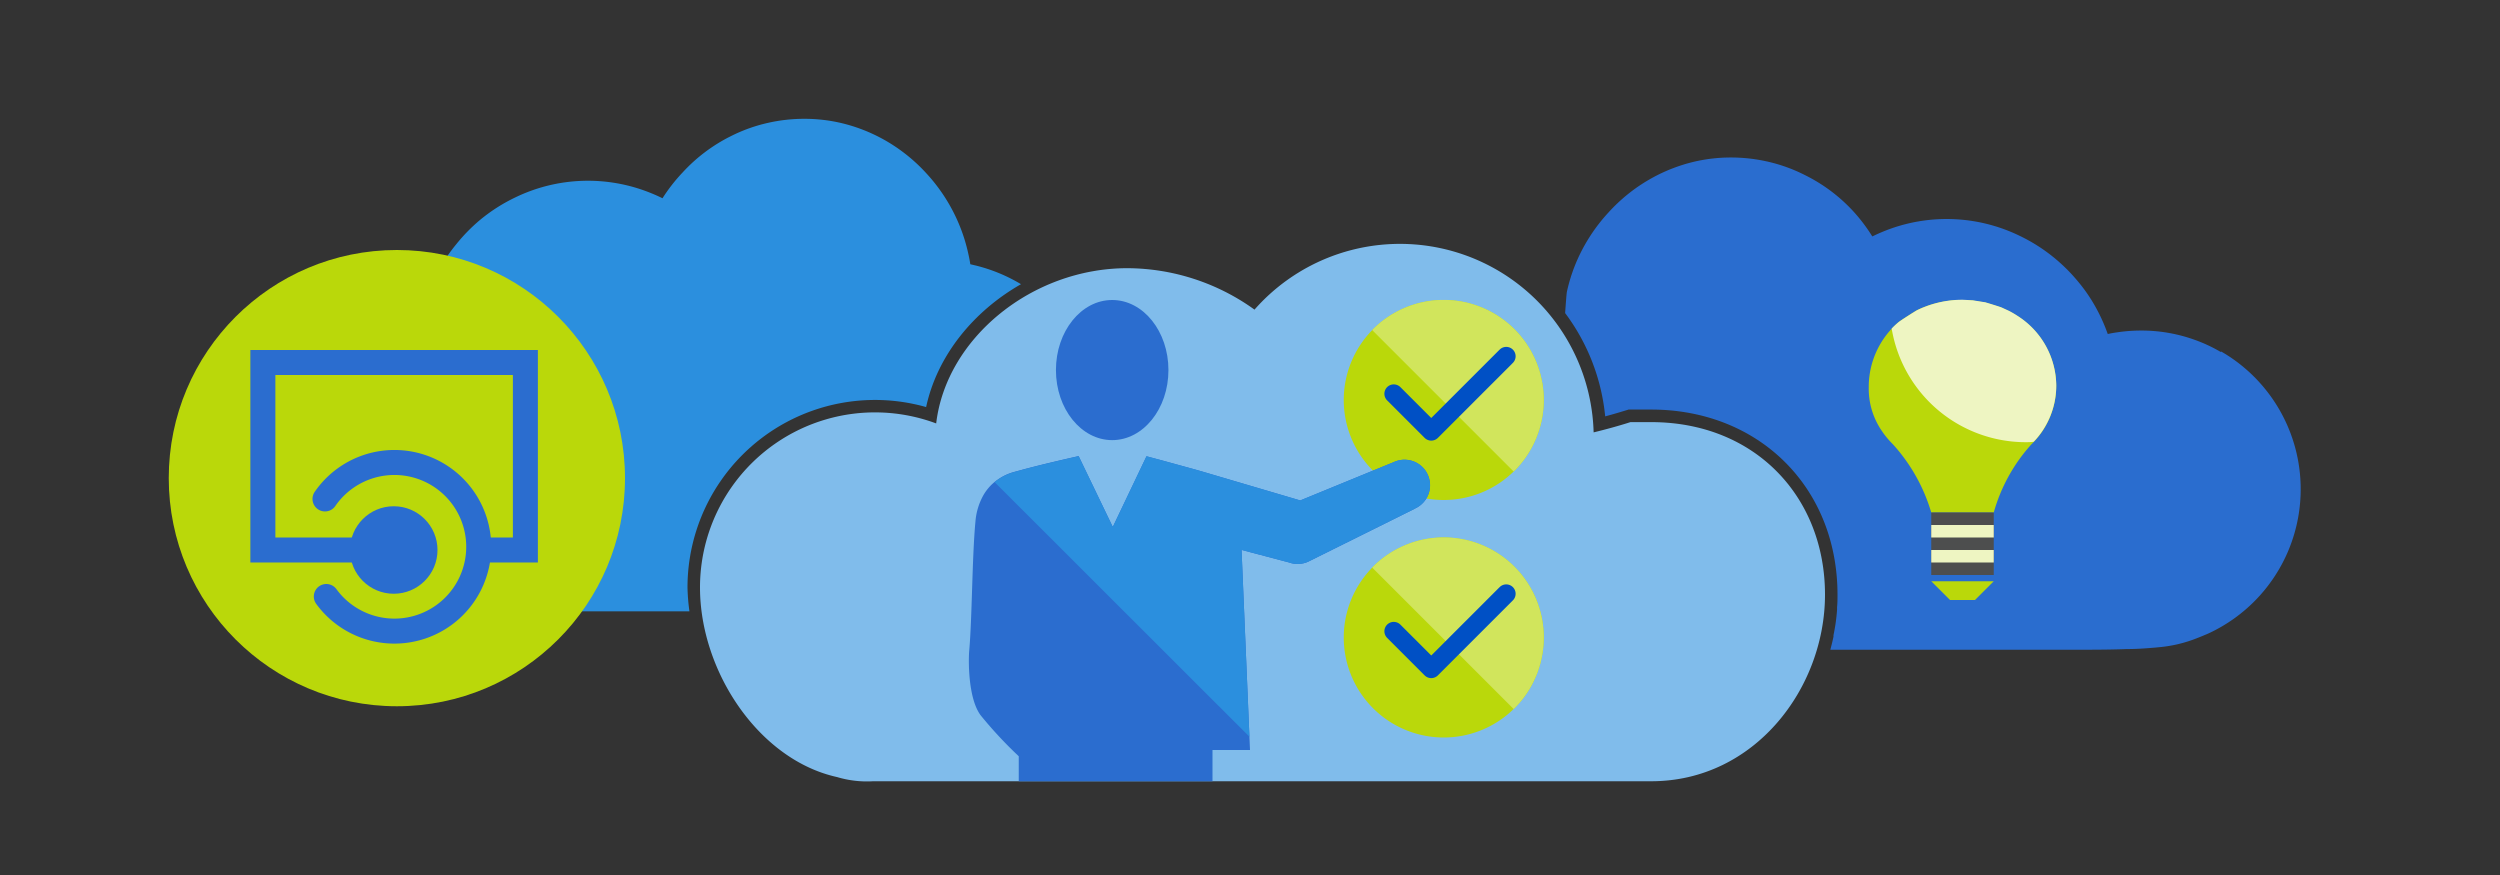 <svg xmlns="http://www.w3.org/2000/svg" viewBox="0 0 400 140">
    <rect x="0" y="0" width="400" height="140" fill="#333333" stroke="none"/>
    <defs>
        <style>
            .cls-1{fill:#2b8fde}.cls-2{fill:#2a6dcf}.cls-4{fill:#bad80a}.cls-10{fill:none;stroke-linecap:round}.cls-7{fill:#2b6dcf}.cls-10,.cls-9{fill-rule:evenodd}.cls-9{fill:#d1e55c}.cls-10{stroke:#0050c5;stroke-linejoin:round;stroke-width:3px}.cls-12{fill:#eef5c2}
        </style>
    </defs>
    <g id="ICONS">
        <path class="cls-1" d="M110 94a30 30 0 0138.18-28.87c1.76-8.17 7.51-15.29 15.18-19.66a26.43 26.43 0 00-7.29-3l-.82-.19c-.09-.58-.2-1.15-.33-1.72a27.19 27.19 0 00-1.3-4.25 27.66 27.66 0 00-5.35-8.52 27.08 27.08 0 00-7.27-5.68 26.62 26.62 0 00-6.3-2.4 25.75 25.75 0 00-6-.7 26.33 26.33 0 00-5.7.62 25.72 25.72 0 00-6.11 2.18 26.42 26.42 0 00-7.63 5.74 27.32 27.32 0 00-3.26 4.17c-.61-.3-1.23-.58-1.86-.83a26.69 26.69 0 00-21.68.69 27.38 27.38 0 00-5.69 3.64A27.88 27.88 0 0073 39.08a25.92 25.92 0 00-2 2.78 28.11 28.11 0 00-2.65 5.39c-.47-.1-.94-.19-1.41-.25a24.93 24.93 0 00-3.87-.3h-.48a25.14 25.14 0 00-8.12 1.49 24.16 24.16 0 00-4.12 1.92 25.46 25.46 0 002 45.06l.39.17c.76.32 1.51.63 2.32.92a21.52 21.52 0 005.21 1.14l.64.06c1.31.11 2.81.19 4.58.24 2.68.09 6 .11 10.27.11h34.55A32.56 32.56 0 01110 94z"/>
        <path class="cls-2" d="M355.29 56.3a24.16 24.16 0 00-4.12-1.92 25.14 25.14 0 00-8.17-1.49h-.48a24.93 24.93 0 00-3.87.3c-.47.06-.94.15-1.41.25a28.11 28.11 0 00-2.61-5.44 25.92 25.92 0 00-2-2.78 27.88 27.88 0 00-3.82-3.86 27.38 27.38 0 00-5.69-3.64 26.69 26.69 0 00-21.69-.72c-.63.25-1.25.53-1.86.83a27.32 27.32 0 00-3.18-4.17 26.42 26.42 0 00-7.63-5.66 25.72 25.72 0 00-6.11-2.18 26.33 26.33 0 00-5.7-.62 25.75 25.75 0 00-6 .7 26.62 26.62 0 00-6.3 2.4 27.08 27.08 0 00-7.27 5.67 27.66 27.66 0 00-5.38 8.48 27.19 27.19 0 00-1.3 4.25c-.05.23-.16 1.69-.28 3.39a32.87 32.87 0 016.41 16.53c1.16-.31 2.31-.65 3.45-1l.29-.09h3.63C281.46 65.54 294 78 294 95.14c0 .66 0 1.33-.07 2v.43c-.05.67-.12 1.35-.21 2-.1.69-.22 1.38-.36 2.06v.23c-.15.7-.32 1.4-.51 2.1h37.16c4.27 0 7.59 0 10.27-.11 1.77 0 3.27-.13 4.58-.24l.64-.06a21.52 21.52 0 005.21-1.14c.81-.29 1.56-.6 2.32-.92l.39-.17a25.43 25.43 0 002-45.06z"/>
        <path d="M264.19 67.54h-3.32c-2 .64-4 1.18-5.89 1.64a31 31 0 00-54.26-19.64 35.06 35.06 0 00-20.34-6.63c-15.29 0-29 11.23-30.59 24.84A28 28 0 00112 94c0 13.38 9.39 27.56 21.93 30.33a16.66 16.66 0 005.78.67h124.48c16.6 0 27.81-14.94 27.81-29.86 0-15.66-11.21-27.6-27.81-27.6z" fill="#80bceb"/>
        <circle class="cls-4" cx="63.5" cy="76.5" r="36.5"/>
        <path stroke="#2b6dcf" stroke-miterlimit="10" stroke-width="4" fill="none" d="M60.06 88h-18V58h42v30H76"/>
        <circle class="cls-2" cx="63" cy="88" r="7"/>
        <path d="M52.21 95.44A13.49 13.49 0 1052 79.83" stroke-linecap="round" stroke="#2b6dcf" stroke-miterlimit="10" stroke-width="4" fill="none"/>
        <ellipse class="cls-7" cx="177.95" cy="59.21" rx="9" ry="11.21"/>
        <path d="M247 64a16 16 0 11-16-16 16 16 0 0116 16z" fill-rule="evenodd" fill="#bad80a"/>
        <path class="cls-9" d="M247 64a16 16 0 01-4.81 11.45l-22.64-22.64A16 16 0 01247 64z"/>
        <path class="cls-10" d="M223 63l6 6 12-12"/>
        <path class="cls-7" d="M226.42 81.37l-17.13 8.51a4.1 4.1 0 01-3.06.11l-7.58-2 1.26 29.89.09 2.12h-6v5h-31v-4a66.39 66.39 0 01-6.07-6.52c-2-2.62-2-8.55-1.86-10.33.47-5.15.46-15 1-20.69a10.29 10.29 0 011.15-4 7.64 7.64 0 011.91-2.34 8.37 8.37 0 013.08-1.6l1.47-.4c3.71-1 8.9-2.15 8.9-2.15L178 84.22h.09L183.44 73l2.43.65 5.21 1.43c.93.26 1.81.52 2.65.77l14.31 4.22 15-6.15a4.08 4.08 0 113.37 7.44z"/>
        <path d="M247 102a16 16 0 11-16-16 16 16 0 0116 16z" fill="#bad80b" fill-rule="evenodd"/>
        <path class="cls-9" d="M247 102a16 16 0 01-4.81 11.45l-22.64-22.64A16 16 0 01247 102z"/>
        <path class="cls-10" d="M223 101l6 6 12-12"/>
        <path class="cls-4" d="M322.84 50.6a15.07 15.07 0 00-1.42-.83l-1.15-.53c-.44-.18-2.51-.8-2.61-.83l-2-.32c-.09 0-1.46-.09-1.7-.09a16.58 16.58 0 00-5.96 1.08q-.68.26-1.32.58c-.21.11-2.59 1.61-2.94 1.91A13.61 13.61 0 00299 62a11.88 11.88 0 002 6.81l.35.51a13.78 13.78 0 001.19 1.43l.25.26.08.08A28 28 0 01309 82h10a27.2 27.2 0 016-10.88 13.08 13.08 0 004-9.4 13.32 13.32 0 00-6.16-11.12z"/>
        <path class="cls-12" d="M324 70.75c.47 0 .93 0 1.39-.07a13 13 0 003.61-9 13.32 13.32 0 00-6.16-11.12 15.07 15.07 0 00-1.42-.83l-1.15-.53c-.44-.18-2.51-.8-2.61-.83l-2-.32c-.09 0-1.46-.09-1.7-.09a16.58 16.58 0 00-5.96 1.12q-.68.26-1.32.58c-.21.11-2.59 1.61-2.94 1.91a12.32 12.32 0 00-1.07 1A21.75 21.75 0 00324 70.75z"/>
        <path class="cls-4" d="M316 96h-4l-3-3h10l-3 3z"/>
        <path fill="#4d4e4e" d="M309 82h10v10h-10z"/>
        <path class="cls-12" d="M309 88h10v2h-10zm0-4h10v2h-10z"/>
        <path class="cls-1" d="M226.42 81.37l-17.13 8.51a4.1 4.1 0 01-3.06.11l-7.58-2 1.26 29.89-40.77-40.74a8.37 8.37 0 013.08-1.6l1.47-.4c3.71-1 8.9-2.15 8.9-2.15L178 84.22h.09L183.44 73l2.43.65 5.21 1.43c.93.26 1.81.52 2.65.77l14.31 4.22 15-6.15a4.08 4.08 0 113.37 7.44z"/>
    </g>
</svg>
